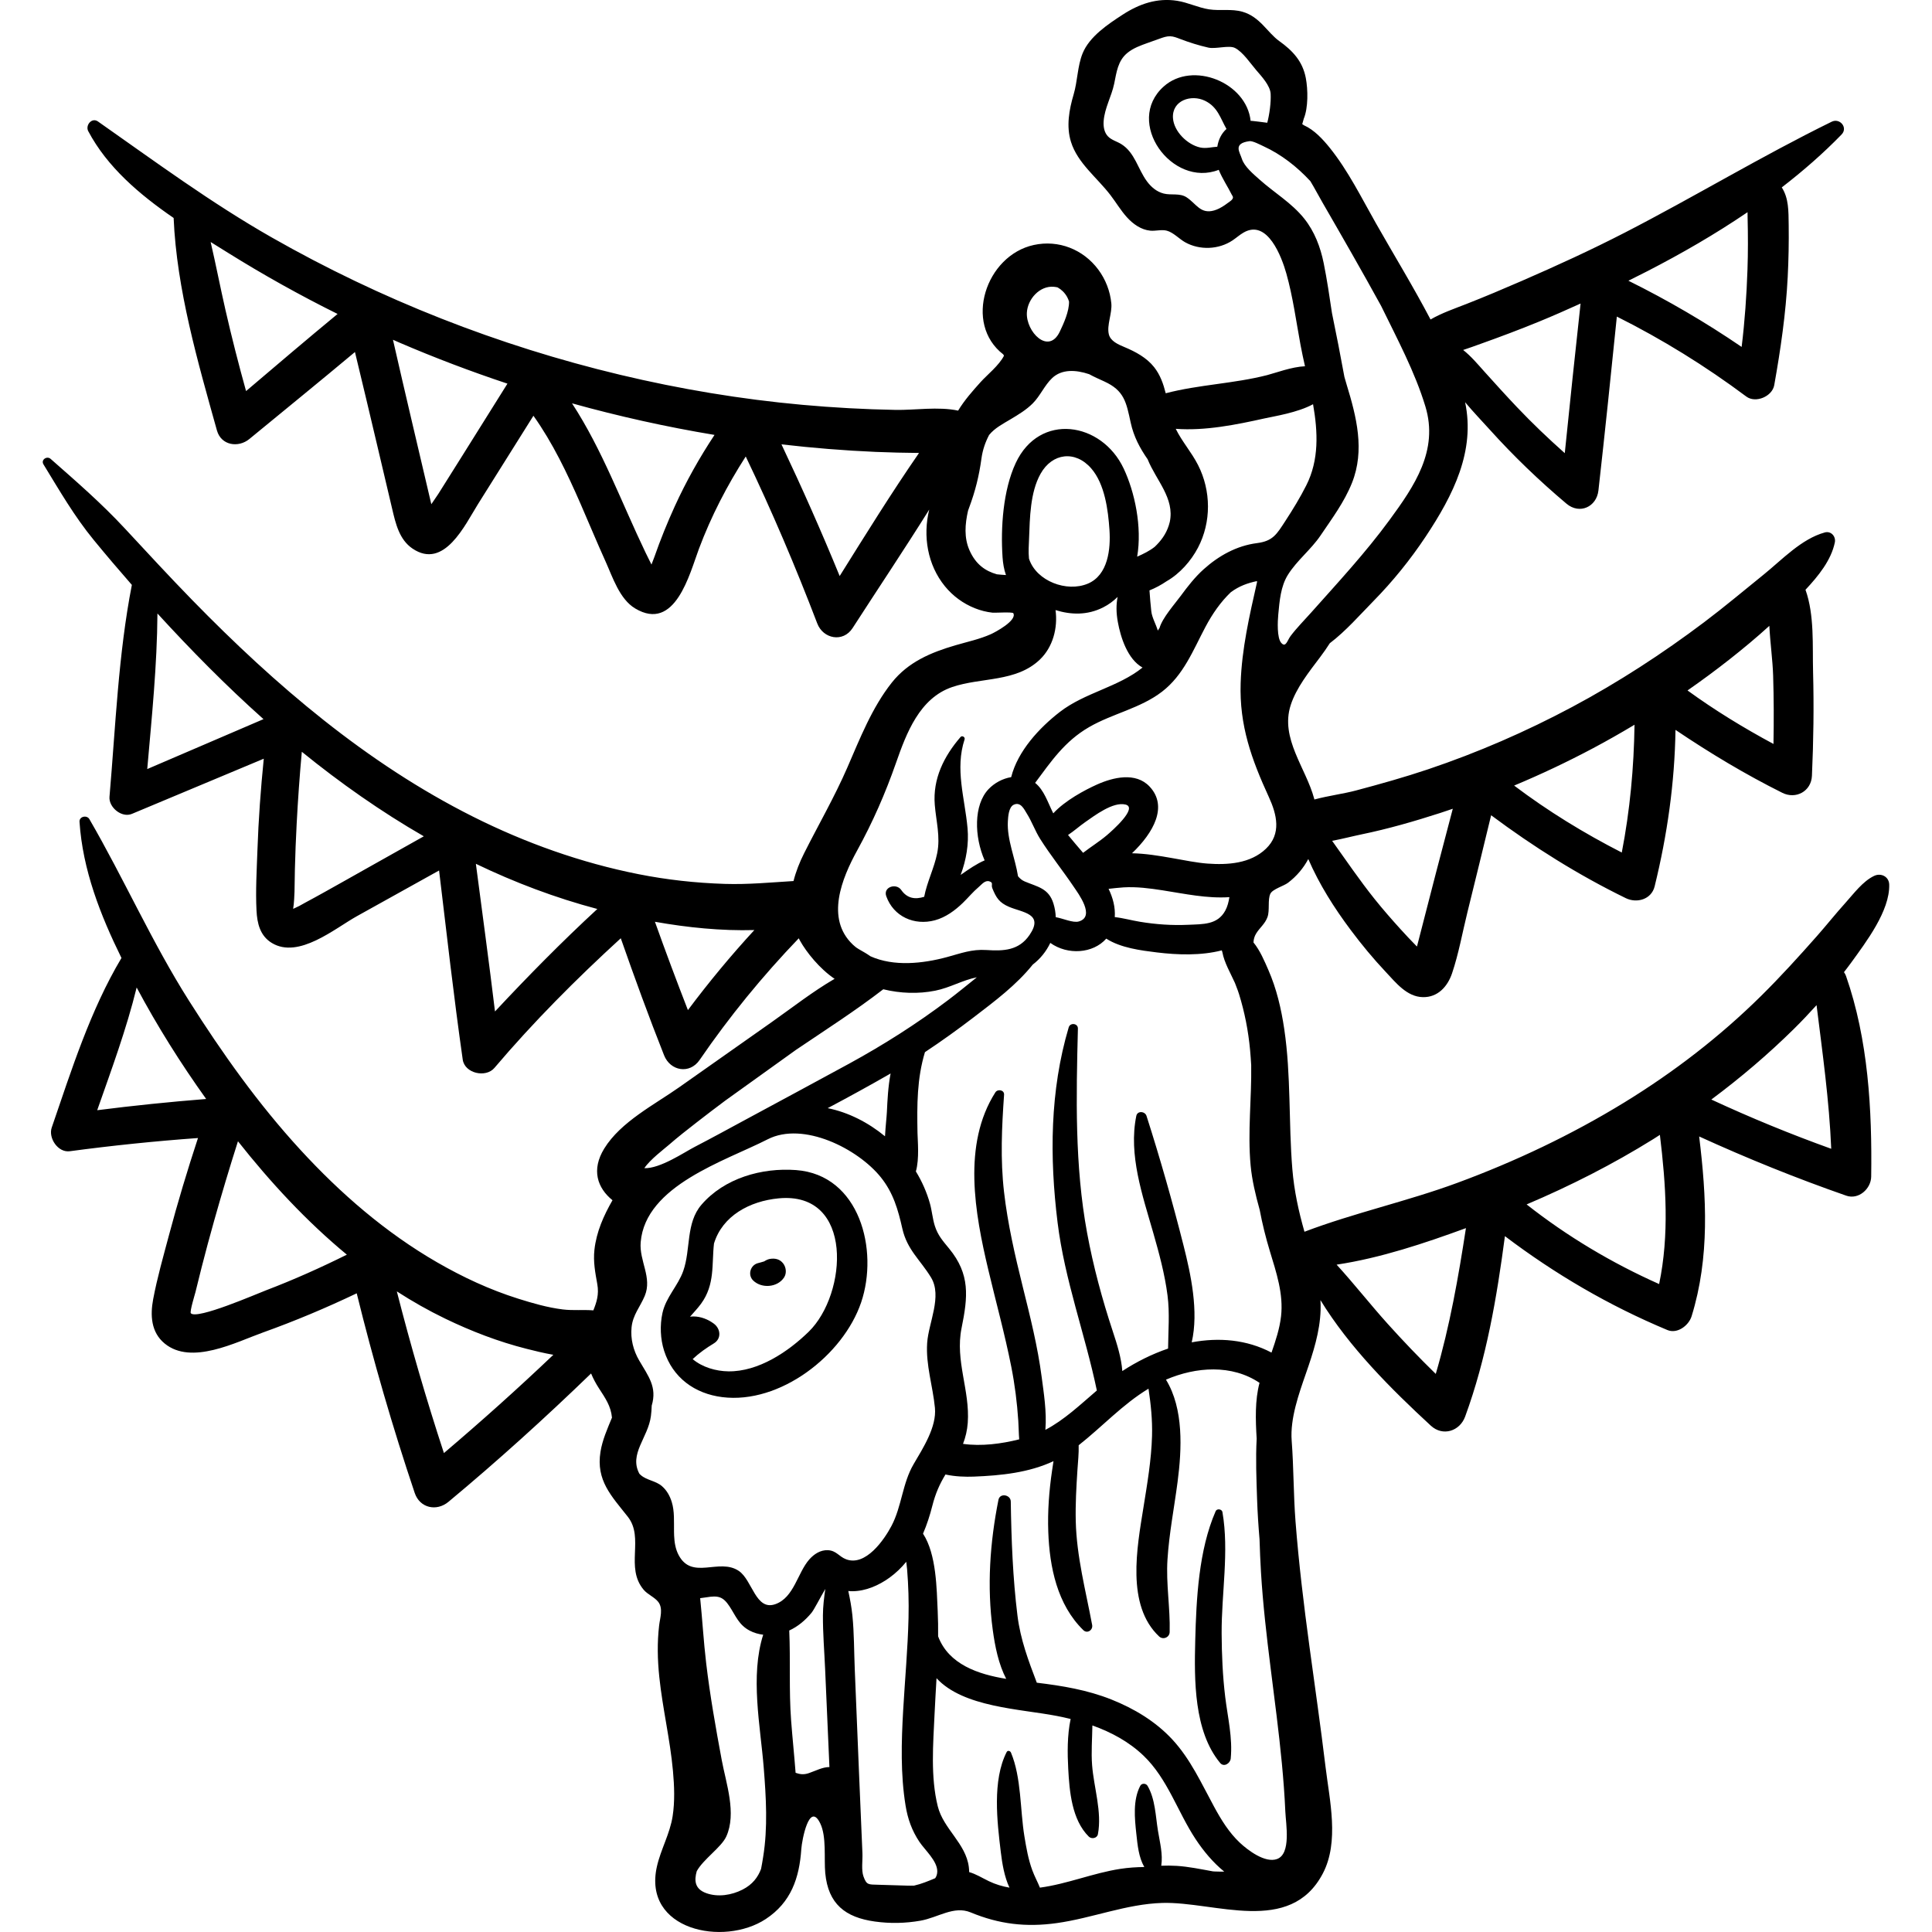 <?xml version="1.0" encoding="iso-8859-1"?>
<!-- Generator: Adobe Illustrator 19.0.0, SVG Export Plug-In . SVG Version: 6.00 Build 0)  -->
<svg version="1.1" id="Capa_1" xmlns="http://www.w3.org/2000/svg" xmlns:xlink="http://www.w3.org/1999/xlink" x="0px" y="0px"
	 viewBox="0 0 511.999 511.999" style="enable-background:new 0 0 511.999 511.999;" xml:space="preserve">
<g>
	<g>
		<path d="M210.945,310.079c-9.066-0.669-18.98,2.131-25.054,9.191c-4.181,4.86-2.796,11.775-4.815,17.528
			c-1.399,3.985-4.59,6.926-5.518,11.168c-0.707,3.229-0.566,6.853,0.438,10c2.274,7.127,8.092,11.371,15.42,12.286
			c15.282,1.908,32.024-11.051,36.795-25.103C232.911,331.301,227.843,311.326,210.945,310.079z M214.311,352.925
			c-5.487,5.343-13.33,10.598-21.278,10.496c-3.293-0.043-6.888-1.066-9.469-3.243c1.698-1.609,3.563-2.923,5.609-4.163
			c2.099-1.272,1.796-3.906,0-5.236c-1.533-1.136-3.427-1.894-5.358-1.905c-0.336-0.002-0.646,0.025-0.947,0.066
			c0.968-1.126,2.047-2.239,2.928-3.449c3.725-5.109,2.79-10.448,3.418-15.939c2.217-7.32,9.44-11.253,17.155-11.98
			C226.365,315.687,224.589,342.918,214.311,352.925z"/>
	</g>
</g>
<g>
	<g>
		<path d="M207.544,334.816c-0.871-1.128-2.137-1.421-3.498-1.193c-0.513,0.086-1.017,0.332-1.459,0.61
			c-0.03,0.019-0.037,0.026-0.058,0.04c-0.038,0.012-0.062,0.019-0.117,0.037c-0.532,0.184-1.076,0.298-1.617,0.452
			c-1.959,0.56-2.692,3.116-1.207,4.572c2.26,2.216,6.488,1.865,8.216-0.821C208.525,337.393,208.325,335.826,207.544,334.816z"/>
	</g>
</g>
<g>
	<g>
		<path d="M324.69,449.676c-0.675-5.572-0.911-11.171-0.943-16.78c-0.06-10.568,2.021-21.738,0.211-32.189
			c-0.138-0.795-1.463-0.993-1.794-0.234c-4.495,10.294-5.131,23.202-5.414,34.301c-0.265,10.378-0.374,24.031,6.601,32.426
			c1.005,1.209,2.681,0.104,2.804-1.161C326.689,460.517,325.353,455.143,324.69,449.676z"/>
	</g>
</g>
<g>
	<g>
		<path d="M488.672,257.631c0.642-0.844,1.299-1.674,1.92-2.537c3.905-5.419,10.252-13.689,10.069-20.67
			c-0.056-2.131-2.192-3.169-4.008-2.3c-3.02,1.444-5.387,4.696-7.621,7.173c-2.58,2.86-4.984,5.891-7.535,8.78
			c-4.768,5.4-9.636,10.76-14.761,15.825c-10.936,10.81-23.142,20.208-36.246,28.241c-13.982,8.571-28.889,15.644-44.268,21.32
			c-13.282,4.902-27.315,7.952-40.526,12.962c-1.556-5.443-2.738-10.862-3.21-16.586c-1.022-12.374-0.318-24.82-2.146-37.135
			c-0.798-5.377-2.038-10.7-4.227-15.69c-0.978-2.229-2.175-5.123-3.927-7.253c0.037-0.8,0.232-1.586,0.698-2.351
			c0.968-1.589,2.335-2.518,3.014-4.379c0.645-1.768,0.001-4.645,0.769-6.191c0.611-1.229,3.53-2.028,4.674-2.895
			c2.321-1.762,4.099-3.909,5.368-6.289c2.912,6.721,6.815,12.883,11.253,18.818c2.89,3.864,5.95,7.566,9.259,11.08
			c2.676,2.841,5.602,6.621,9.859,6.701c3.948,0.075,6.538-2.795,7.729-6.315c1.768-5.228,2.747-10.834,4.075-16.19
			c2.121-8.56,4.202-17.129,6.281-25.699c11.228,8.371,23.061,15.811,35.689,21.972c2.91,1.42,6.785,0.357,7.638-3.108
			c3.356-13.621,5.318-27.499,5.531-41.488c9.089,6.132,18.467,11.769,28.311,16.681c3.598,1.796,7.663-0.405,7.847-4.503
			c0.412-9.169,0.544-18.344,0.301-27.52c-0.182-6.87,0.398-15.069-2.009-21.789c3.455-3.689,6.8-7.837,7.775-12.534
			c0.328-1.581-0.991-3.113-2.656-2.656c-6.201,1.702-11.335,7.234-16.213,11.174c-5.225,4.219-10.363,8.546-15.729,12.589
			c-11.069,8.339-22.73,15.925-34.956,22.456c-12.256,6.546-25.045,12.105-38.213,16.541c-6.314,2.127-12.715,3.915-19.151,5.628
			c-3.255,0.867-7.278,1.38-11.008,2.382c-0.018-0.071-0.031-0.143-0.05-0.214c-2.19-8.164-9.062-15.958-6.232-24.777
			c1.483-4.62,4.907-8.876,7.788-12.707c0.957-1.273,1.808-2.495,2.589-3.719c4.224-3.19,8.109-7.656,11.534-11.142
			c5.137-5.227,9.801-10.993,13.858-17.097c7.364-11.08,13.18-22.69,10.461-35.621c2.222,2.661,4.594,5.119,6.511,7.247
			c6.325,7.019,13.135,13.559,20.36,19.646c3.467,2.921,7.968,0.844,8.457-3.503c1.727-15.354,3.32-30.718,4.881-46.089
			c12.052,6.028,23.477,13.106,34.31,21.19c2.479,1.85,6.867-0.025,7.399-3.01c1.699-9.522,3.079-19.008,3.572-28.675
			c0.233-4.582,0.32-9.172,0.259-13.759c-0.05-3.739,0.027-7.083-1.832-9.98c5.639-4.348,10.981-9.007,15.845-14.016
			c1.764-1.817-0.454-4.451-2.616-3.391c-18.583,9.111-36.392,19.904-54.819,29.388c-8.959,4.611-18.104,8.798-27.342,12.813
			c-4.86,2.112-9.735,4.175-14.669,6.109c-3.216,1.261-6.521,2.386-9.478,4.103c-4.567-8.698-9.75-17.171-14.487-25.519
			c-3.809-6.713-7.368-13.947-12.225-19.982c-1.81-2.249-4.124-4.757-6.83-5.963c-0.172-0.117-0.324-0.217-0.46-0.304
			c0.137-0.486,0.274-0.971,0.412-1.458c1.196-2.903,1.113-7.71,0.537-10.752c-0.845-4.465-3.497-7.273-7.034-9.802
			c-3.164-2.262-5.087-6.429-9.75-7.771c-2.93-0.844-5.899-0.189-8.855-0.639c-2.882-0.439-5.559-1.808-8.46-2.265
			c-5.291-0.833-10.027,0.81-14.435,3.672c-3.896,2.529-8.799,5.786-10.619,10.26c-1.364,3.354-1.333,7.346-2.369,10.855
			c-1.202,4.071-2.007,8.463-0.706,12.616c1.759,5.617,6.861,9.401,10.443,14.072c1.487,1.939,2.733,4.068,4.37,5.882
			c1.638,1.814,3.78,3.334,6.213,3.562c1.396,0.131,3.021-0.365,4.375,0.005c1.748,0.478,3.272,2.183,4.839,3.062
			c3.846,2.159,8.897,1.962,12.563-0.489c1.004-0.671,1.906-1.493,2.954-2.094c6.316-3.622,10.077,6.477,11.317,10.888
			c1.731,6.155,2.586,12.606,3.747,18.884c0.344,1.861,0.757,3.756,1.189,5.672c-3.576,0.161-7.795,1.775-10.021,2.347
			c-8.826,2.268-18.145,2.515-26.888,4.812c-0.623-2.484-1.459-4.886-3.079-6.93c-1.989-2.51-4.92-4.085-7.876-5.317
			c-1.701-0.709-3.669-1.575-4.116-3.362c-0.606-2.423,0.913-5.578,0.656-8.232c-0.311-3.215-1.521-6.33-3.446-8.922
			c-3.985-5.368-10.553-7.972-17.128-6.526c-12.697,2.792-18.636,20.823-8.071,28.982c0.069,0.116,0.135,0.235,0.203,0.351
			c-1.306,2.581-4.473,5.077-6.17,6.96c-2.137,2.372-4.322,4.843-5.986,7.596c-5.275-1.128-11.524-0.095-16.572-0.189
			c-8.252-0.152-16.5-0.602-24.72-1.348c-16.26-1.475-32.391-4.166-48.271-7.954c-32.281-7.7-63.466-19.957-92.305-36.385
			c-16.143-9.195-30.925-20.118-46.092-30.756c-1.634-1.146-3.385,1.033-2.57,2.571c5.045,9.522,13.548,16.76,22.631,23.007
			c0.803,18.922,6.437,38.268,11.476,56.306c1.116,3.995,5.683,4.666,8.595,2.269c9.329-7.678,18.716-15.294,27.981-23.051
			c2.01,8.313,3.987,16.633,5.949,24.957c1.304,5.531,2.608,11.062,3.912,16.593c0.912,3.87,1.867,8.145,5.381,10.532
			c8.396,5.703,13.915-6.264,17.357-11.764c4.891-7.815,9.796-15.62,14.701-23.426c5.115,7.193,8.945,15.23,12.48,23.324
			c2.223,5.089,4.34,10.225,6.631,15.285c1.882,4.157,3.697,9.973,7.848,12.457c10.62,6.352,14.426-9.204,16.91-15.831
			c3.217-8.581,7.441-16.743,12.393-24.44c6.94,14.474,13.222,29.247,18.954,44.246c1.568,4.104,6.849,5.124,9.365,1.224
			c6.727-10.427,13.696-20.825,20.307-31.4c-1.726,7.014-0.462,14.655,4.153,20.315c2.109,2.587,4.827,4.583,7.93,5.823
			c1.528,0.611,3.065,0.999,4.704,1.184c0.553,0.063,5.293-0.241,5.496,0.136c1.052,1.952-4.867,5.077-5.925,5.552
			c-2.978,1.336-6.26,2.027-9.381,2.941c-6.544,1.915-12.552,4.431-16.899,9.907c-5.245,6.609-8.444,14.832-11.781,22.503
			c-3.414,7.849-7.621,15.096-11.453,22.715c-1.201,2.388-2.176,4.858-2.811,7.363c-6.068,0.374-12.092,0.952-18.22,0.757
			c-7.692-0.244-15.322-1.082-22.872-2.58c-15.218-3.021-29.945-8.271-43.803-15.218c-28.262-14.167-52.479-34.904-74.435-57.411
			c-6.075-6.227-11.971-12.629-17.891-19.001c-6.208-6.682-12.829-12.421-19.65-18.425c-0.987-0.869-2.643,0.238-1.894,1.461
			c4.258,6.948,8.153,13.737,13.352,20.07c3.295,4.014,6.654,7.965,10.071,11.867c-3.591,18.378-4.322,37.537-5.928,56.151
			c-0.241,2.791,3.239,5.661,5.944,4.528c11.645-4.877,23.29-9.753,34.94-14.62c-0.811,8.063-1.398,16.145-1.679,24.249
			c-0.184,5.299-0.514,10.714-0.243,16.012c0.174,3.386,0.934,6.668,4.053,8.567c7.097,4.323,16.71-3.846,22.515-7.074
			c7.271-4.044,14.542-8.087,21.813-12.13c2.006,16.713,3.891,33.455,6.268,50.113c0.523,3.667,6.113,4.902,8.393,2.216
			c10.345-12.19,21.686-23.571,33.493-34.367c3.641,10.405,7.412,20.769,11.474,31.014c1.658,4.183,6.784,5.082,9.423,1.232
			c7.866-11.476,16.645-22.213,26.267-32.235c0.102,0.199,0.201,0.399,0.312,0.597c1.736,3.118,5.227,7.474,9.188,10.142
			c-5.83,3.389-11.254,7.655-16.699,11.49c-8.15,5.741-16.3,11.481-24.451,17.222c-6.573,4.63-15.537,9.18-19.89,16.253
			c-3.492,5.675-1.823,10.457,2.178,13.711c-2.339,4.079-4.261,8.378-4.784,13.117c-0.351,3.18,0.204,6.009,0.758,9.12
			c0.49,2.749-0.186,4.791-1.045,6.946c-2.644-0.211-5.356,0.095-8.135-0.249c-3.986-0.494-7.972-1.648-11.795-2.852
			c-7.544-2.377-14.661-5.692-21.502-9.644c-13.645-7.882-25.564-18.219-36.2-29.796c-11.167-12.155-20.698-25.58-29.521-39.5
			c-9.847-15.536-17.204-32.285-26.408-48.145c-0.669-1.153-2.707-0.716-2.613,0.708c0.841,12.743,5.516,24.703,11.121,36.092
			c-8.269,13.861-13.265,29.744-18.482,44.943c-0.948,2.762,1.649,6.691,4.778,6.272c11.291-1.512,22.621-2.679,33.98-3.499
			c-2.799,8.511-5.385,17.084-7.689,25.748c-1.486,5.589-3.105,11.238-4.18,16.923c-0.815,4.311-0.586,8.814,3.048,11.792
			c7.078,5.802,18.841-0.35,26.035-2.928c8.457-3.03,16.745-6.516,24.852-10.384c4.39,17.839,9.51,35.479,15.366,52.896
			c1.354,4.029,5.793,4.985,8.947,2.362c13.028-10.835,25.61-22.235,37.794-34.015c0.555,1.333,1.242,2.63,2.049,3.877
			c1.738,2.685,3.211,4.768,3.487,7.827c-1.238,2.99-2.551,5.969-3.044,9.052c-1.216,7.614,2.903,11.698,7.239,17.208
			c4.436,5.637-0.79,13.426,4.206,19.358c1.046,1.242,2.935,1.996,3.873,3.224c1.334,1.746,0.461,4.225,0.228,6.194
			c-0.541,4.567-0.435,9.132,0.041,13.7c0.872,8.353,2.868,16.555,3.622,24.917c0.357,3.959,0.521,8.045-0.092,11.989
			c-0.729,4.689-3.138,8.762-4.167,13.335c-3.795,16.869,17.681,21.253,28.85,13.898c6.693-4.407,8.901-10.844,9.42-18.541
			c0.158-2.345,2.1-12.72,4.996-6.852c1.745,3.537,0.986,9.396,1.353,13.236c0.779,8.15,5.288,11.734,13.162,12.82
			c4.04,0.558,8.044,0.48,12.062-0.225c4.653-0.816,8.855-4.041,13.301-2.198c7.56,3.135,14.66,3.971,22.808,2.838
			c9.397-1.306,18.463-5.071,27.997-5.346c13.906-0.401,33.875,8.722,42.536-7.82c4.404-8.411,1.777-19.382,0.704-28.286
			c-1.282-10.637-2.82-21.241-4.257-31.857c-1.491-11.022-2.835-22.062-3.693-33.153c-0.551-7.124-0.473-14.284-1.017-21.406
			c-0.447-5.853,1.934-12.491,3.815-17.9c1.875-5.392,3.667-10.924,3.85-16.681c0.028-0.886,0.009-1.77-0.041-2.65
			c7.678,12.553,18.725,23.553,29.249,33.273c3.169,2.927,7.676,1.472,9.096-2.402c5.657-15.426,8.394-31.595,10.543-47.821
			c13.285,10.054,27.58,18.418,43.053,24.878c2.661,1.111,5.668-1.226,6.417-3.644c4.837-15.61,3.954-31.696,2.005-47.651
			c12.747,5.822,25.756,11.077,38.987,15.69c3.278,1.143,6.556-1.837,6.602-5.029c0.257-17.774-0.785-36.353-6.675-53.199
			C489.079,258.266,488.887,257.938,488.672,257.631z M458.265,174.802c3.631-2.858,7.205-5.823,10.628-8.946
			c0.224,4.508,0.88,9.074,1.007,13.213c0.184,6.028,0.201,12.058,0.088,18.086c-7.882-4.241-15.543-8.917-22.779-14.178
			C450.966,180.357,454.659,177.64,458.265,174.802z M422.147,198.302c3.73-1.983,7.399-4.07,11.017-6.238
			c-0.164,11.376-1.207,22.684-3.377,33.865c-9.997-5.108-19.57-10.98-28.527-17.743
			C408.369,205.213,415.343,201.919,422.147,198.302z M360.81,221.12c7.054-1.455,14.012-3.462,20.863-5.675
			c1.114-0.36,2.221-0.741,3.33-1.117c-1.48,5.61-2.959,11.22-4.419,16.835c-1.006,3.872-1.998,7.748-2.997,11.622
			c-0.499,1.937-0.999,3.874-1.498,5.811c-0.193,0.747-0.385,1.494-0.578,2.241c-0.059-0.054-0.12-0.109-0.173-0.163
			c-1.433-1.454-2.83-2.942-4.201-4.454c-2.346-2.586-4.647-5.22-6.831-7.944c-3.984-4.971-7.565-10.264-11.276-15.447
			C355.734,222.324,358.396,221.618,360.81,221.12z M436.569,71.865c8.966-4.614,17.981-9.803,26.546-15.63
			c-0.002,0.467,0.005,0.948,0.017,1.445c0.11,4.589,0.126,9.172-0.032,13.76c-0.235,6.823-0.71,13.697-1.549,20.501
			c-9.579-6.543-19.609-12.393-30.006-17.545C433.223,73.559,434.902,72.723,436.569,71.865z M392.435,91.104
			c5.161-1.843,10.299-3.771,15.37-5.85c3.718-1.525,7.4-3.147,11.062-4.812c-1.438,13.213-2.852,26.427-4.187,39.651
			c-4.38-3.892-8.624-7.934-12.662-12.191c-2.929-3.088-5.789-6.244-8.633-9.41c-1.799-2.002-3.548-4.105-5.635-5.743
			C389.332,92.232,390.895,91.654,392.435,91.104z M65.207,103.64c-1.98-7.118-3.808-14.277-5.455-21.482
			c-1.366-5.977-2.535-12.032-3.928-18.022c1.558,0.972,3.106,1.93,4.624,2.877c9.398,5.859,19.088,11.267,29.015,16.19
			C81.313,89.937,73.26,96.79,65.207,103.64z M122.544,120.729c-2.139,3.404-4.278,6.808-6.417,10.212
			c-0.091,0.145-0.996,1.432-1.823,2.68c-0.12-0.513-0.24-1.025-0.361-1.538c-3.286-14.011-6.608-28.014-9.804-42.045
			c0.568,0.248,1.131,0.506,1.701,0.75c9.403,4.04,18.958,7.663,28.638,10.881C130.504,108.025,126.531,114.382,122.544,120.729z
			 M178.828,134.157c-2.005,4.395-3.821,8.886-5.413,13.446c-0.225,0.644-0.524,1.329-0.766,2.009
			c-0.539-1.053-1.063-2.116-1.575-3.182c-6.396-13.322-11.455-27.243-19.483-39.544c12.42,3.457,25.022,6.251,37.765,8.371
			C185.374,121.278,181.832,127.575,178.828,134.157z M222.521,152.657c-4.819-11.775-9.978-23.401-15.425-34.899
			c8.287,0.961,16.607,1.64,24.942,1.999c3.836,0.165,7.675,0.245,11.514,0.281C236.216,130.655,229.374,141.7,222.521,152.657z
			 M39.02,203.809c1.193-13.673,2.618-27.513,2.702-41.23c8.933,9.761,18.232,19.195,28.106,28.001
			C59.563,194.999,49.292,199.404,39.02,203.809z M96.676,230.414c-3.53,1.983-7.05,3.986-10.591,5.95
			c-1.77,0.981-3.541,1.97-5.329,2.918c-0.944,0.566-1.92,1.07-2.927,1.513c-0.053,0.007-0.091,0.014-0.14,0.021
			c0.232-1.186,0.353-4.023,0.358-4.493c0.02-2.002,0.054-4.003,0.103-6.005c0.098-4.003,0.259-8.004,0.469-12.002
			c0.335-6.374,0.783-12.735,1.366-19.087c10.184,8.269,20.97,15.851,32.327,22.4C107.099,224.558,101.888,227.486,96.676,230.414z
			 M131.177,268.05c-1.573-13.056-3.364-26.093-5.066-39.132c10.316,4.962,21.055,9.022,32.189,11.97
			C148.88,249.58,139.919,258.688,131.177,268.05z M182.304,267.687c-3.019-7.764-5.943-15.561-8.741-23.408
			c8.602,1.527,17.586,2.446,26.348,2.194C193.68,253.238,187.817,260.322,182.304,267.687z M25.76,294.217
			c3.769-10.736,7.757-21.5,10.455-32.524c5.46,10.243,11.663,20.104,18.418,29.548C44.983,292.008,35.359,292.993,25.76,294.217z
			 M70.544,341.928c-2.641,1.007-18.369,7.858-19.966,6.1c-0.356-0.392,1.103-5.115,1.212-5.564
			c0.536-2.219,1.088-4.435,1.653-6.647c1.05-4.108,2.15-8.203,3.299-12.284c1.989-7.064,4.091-14.093,6.319-21.084
			c8.592,10.862,18.148,21.202,28.86,30.051C84.94,335.965,77.833,339.151,70.544,341.928z M117.643,385.078
			c-4.64-14.14-8.799-28.427-12.479-42.846c4.122,2.658,8.393,5.085,12.83,7.227c6.896,3.331,14.112,6.109,21.542,7.988
			c2.038,0.515,4.51,1.133,7.107,1.589C137.228,368.002,127.552,376.661,117.643,385.078z M333.832,320.635
			c0.697,3.688,1.597,7.321,2.699,10.953c1.696,5.588,3.641,11.332,2.957,17.258c-0.38,3.296-1.43,6.459-2.526,9.604
			c-6.601-3.48-13.96-4.061-21.146-2.719c1.902-8.212-0.253-18.094-2.149-25.593c-2.903-11.483-6.224-23.154-9.831-34.417
			c-0.395-1.234-2.411-1.431-2.704,0c-2.116,10.321,1.655,21.078,4.466,30.897c1.57,5.484,3.086,11.036,3.81,16.704
			c0.605,4.74,0.187,9.38,0.143,14.064c-4.282,1.456-8.396,3.517-12.128,5.959c-0.254-3.509-1.385-7.086-2.509-10.484
			c-2.839-8.589-5.186-17.261-6.828-26.164c-3.296-17.871-2.882-36.022-2.43-54.106c0.035-1.422-2.045-1.657-2.439-0.33
			c-4.987,16.787-5.083,34.415-2.948,51.718c1.888,15.299,7.292,29.576,10.407,44.514c-4.367,3.733-8.643,7.814-13.641,10.429
			c0.401-4.756-0.463-10.002-0.973-13.935c-1.057-8.142-3.062-16.071-5.034-24.028c-2.053-8.283-3.977-16.604-4.952-25.093
			c-0.995-8.659-0.595-17.086,0.012-25.744c0.091-1.295-1.695-1.599-2.314-0.627c-8.79,13.808-5.411,32.054-1.869,46.993
			c2.028,8.556,4.374,17.031,6.085,25.661c0.948,4.78,1.549,9.561,1.869,14.425c0.106,1.619,0.11,3.258,0.238,4.867
			c-4.68,1.179-10.023,1.893-14.888,1.198c0.668-1.744,1.11-3.574,1.255-5.567c0.624-8.616-3.401-16.426-1.641-25.111
			c1.684-8.313,2.327-14.241-3.311-21.099c-1.652-2.009-2.99-3.497-3.781-6.016c-0.603-1.919-0.749-3.974-1.293-5.914
			c-0.828-2.955-2.114-5.877-3.724-8.492c0.966-3.327,0.464-8.306,0.43-10.205c-0.136-7.432-0.151-14.379,1.976-21.406
			c4.449-2.943,8.779-6.063,13.021-9.31c5.607-4.294,11.188-8.47,15.553-13.895c1.992-1.523,3.587-3.511,4.645-5.744
			c4.598,3.296,11.338,2.842,14.832-1.134c3.811,2.468,9.219,3.143,13.43,3.659c5.498,0.674,11.754,0.866,17.189-0.55
			c0.053,0.166,0.09,0.337,0.15,0.501c0.5,2.751,2.192,5.597,3.338,8.154c0.253,0.646,0.509,1.291,0.738,1.942
			c0.115,0.326,0.221,0.652,0.331,0.978c1.498,4.813,2.457,9.736,2.929,14.763c0.127,1.353,0.22,2.707,0.302,4.062
			c0.136,8.875-0.977,17.761-0.15,26.625C331.783,312.691,332.716,316.632,333.832,320.635z M293.784,235.549
			c1.285-0.127,2.577-0.306,3.967-0.387c3.481-0.204,6.953,0.253,10.384,0.788c5.833,0.909,11.733,2.203,17.668,1.803
			c-0.204,1.235-0.482,2.458-1.106,3.595c-2.063,3.754-5.838,3.548-9.815,3.73c-4.284,0.197-8.549-0.098-12.776-0.798
			c-2.289-0.379-4.462-0.997-6.68-1.239C295.601,240.433,294.94,237.947,293.784,235.549z M293.308,221.36
			c-1.962,1.666-4.224,3.052-6.277,4.649c-1.359-1.596-2.73-3.167-3.991-4.727c1.589-1.053,3.067-2.379,4.531-3.398
			c2.525-1.758,7.379-5.464,10.679-4.673C301.696,214.038,294.692,220.185,293.308,221.36z M284.523,234.965
			c1.273,1.889,5.812,7.918,1.389,9.227c-1.534,0.454-4.207-0.806-6.126-1.132c-0.042-1.21-0.241-2.428-0.615-3.628
			c-1.266-4.064-4.248-4.41-7.618-5.84c-0.74-0.314-1.292-0.804-1.764-1.373c-0.746-4.772-2.964-9.754-2.696-14.536
			c0.068-1.219,0.21-3.795,1.559-4.424c1.857-0.866,2.77,1.242,3.436,2.29c1.346,2.12,2.204,4.613,3.565,6.771
			C278.405,226.682,281.644,230.693,284.523,234.965z M335.491,224.922c-4.118,3.949-10.155,4.33-15.53,3.934
			c-5.341-0.393-13.05-2.602-19.972-2.733c5.712-5.444,9.598-12.436,4.656-17.686c-3.674-3.903-9.676-2.44-13.951-0.52
			c-3.202,1.438-8.459,4.237-11.563,7.625c-0.025-0.049-0.053-0.097-0.077-0.146c-1.408-2.824-2.363-6.012-4.734-7.924
			c4.207-5.638,7.775-10.993,14.262-14.758c6.232-3.617,13.559-4.959,19.344-9.394c5.741-4.4,8.253-11.006,11.54-17.198
			c1.853-3.489,4.048-6.638,6.726-9.187c2.272-1.665,4.449-2.414,6.918-2.94c-0.001,0.106-0.001,0.212,0.006,0.316
			c-1.99,8.822-4.034,17.612-4.332,26.723c-0.367,11.218,2.876,20.18,7.465,30.171C338.394,215.877,339.625,220.958,335.491,224.922
			z M308.393,22.922c-10.522,9.421,2.226,26.933,14.584,22.083c0.997,2.423,2.36,4.395,3.511,6.699
			c0.109,0.156,0.221,0.319,0.251,0.507c0.072,0.453-0.336,0.824-0.703,1.099c-0.937,0.703-1.895,1.416-2.938,1.933
			c-0.438,0.217-0.891,0.4-1.364,0.534c-3.609,1.018-4.706-1.794-7.261-3.479c-1.832-1.208-4.08-0.495-6.081-1.006
			c-1.878-0.479-3.331-1.727-4.463-3.264c-2.37-3.214-3.172-7.584-6.759-9.826c-1.177-0.735-2.624-1.079-3.575-2.089
			c-0.985-1.046-1.224-2.602-1.116-4.035c0.258-3.442,2.089-6.533,2.788-9.881c0.631-3.018,0.944-6.1,3.525-8.196
			c1.552-1.26,3.474-1.954,5.357-2.625c1.088-0.388,2.175-0.776,3.262-1.164c0.876-0.313,1.777-0.629,2.707-0.6
			c0.889,0.028,1.734,0.37,2.565,0.688c2.448,0.938,4.967,1.733,7.524,2.313c1.935,0.439,5.477-0.694,7.051,0.085
			c2.109,1.044,4.168,4.166,5.689,5.932c1.358,1.577,3.655,4.041,3.786,6.206c0.135,2.248-0.322,5.567-0.898,7.695
			c-0.322-0.037-4.419-0.591-4.409-0.494C330.359,21.849,316.043,16.073,308.393,22.922z M325.028,34.174
			c-1.374,1.226-2.136,2.879-2.431,4.711c-1.47,0.074-2.967,0.541-4.539,0.199c-3.367-0.733-6.971-4.229-7.208-7.792
			c-0.312-4.687,4.852-6.374,8.506-4.577C322.717,28.367,323.417,31.347,325.028,34.174z M345.627,57.922
			c-3.323-4.161-7.924-6.834-11.85-10.346c-1.591-1.424-4.03-3.43-4.679-5.522c-0.546-1.758-2.42-4.052,2.029-4.645
			c0.865-0.115,2.901,0.978,3.714,1.35c4.717,2.161,8.909,5.453,12.422,9.256c1.134,1.871,2.152,3.827,3.23,5.694
			c5.246,9.082,10.476,18.182,15.526,27.38c4.239,8.69,8.968,17.506,11.728,26.644c3.52,11.654-2.892,21.042-9.526,30.097
			c-6.353,8.671-13.675,16.558-20.816,24.573c-1.797,2.017-3.76,3.989-5.388,6.145c-0.876,1.16-1.247,3.169-2.454,1.848
			c-1.21-1.326-0.97-5.855-0.807-7.564c0.341-3.551,0.618-7.412,2.558-10.511c2.378-3.8,6.117-6.669,8.66-10.436
			c3.042-4.506,6.267-8.806,8.305-13.895c3.471-8.667,1.206-17.527-1.411-26.08c-0.205-0.671-0.4-1.342-0.585-2.014
			c-1.04-5.656-2.13-11.313-3.3-16.94c-0.662-4.399-1.298-8.81-2.193-13.226C349.923,65.458,348.364,61.35,345.627,57.922z
			 M335.065,110.893c2.648-0.59,8.802-1.529,12.907-3.771c1.297,7.375,1.612,14.758-1.788,21.494
			c-1.641,3.252-3.555,6.386-5.544,9.436c-2.289,3.511-3.275,5.334-7.531,5.879c-5.375,0.688-10.125,3.334-14.12,6.923
			c-2.315,2.08-4.242,4.556-6.081,7.055c-1.636,2.224-4.825,5.778-5.611,8.478c-0.156,0.242-0.312,0.484-0.468,0.725
			c-0.463-1.637-1.548-3.447-1.727-5.147c-0.187-1.783-0.36-3.648-0.478-5.505c1.579-0.63,3.105-1.454,4.513-2.412
			c3.557-2.027,6.51-5.423,8.332-8.891c3.572-6.799,3.501-15.105,0.024-21.924c-1.77-3.472-4.256-6.211-5.909-9.592
			C319.346,114.224,327.643,112.548,335.065,110.893z M272.131,82.85c0.195-3.575,3.39-7.188,7.157-6.847
			c0.358,0.033,0.682,0.088,0.985,0.158c1.007,0.562,1.888,1.4,2.517,2.519c0.226,0.402,0.385,0.812,0.515,1.226
			c0.059,2.589-1.443,5.875-2.447,7.978C277.862,94.158,271.856,87.902,272.131,82.85z M265.688,147.708
			c0.106,1.555,0.372,3.2,0.903,4.686c-0.812-0.051-1.62-0.104-2.411-0.198c-3.007-0.855-5.58-2.574-7.252-6.356
			c-1.482-3.351-1.193-6.946-0.389-10.499c0.09-0.259,0.182-0.517,0.277-0.772c1.648-4.416,2.639-8.402,3.279-13.065
			c0.322-2.342,1.052-4.374,2.026-6.231c1.485-1.834,3.666-2.95,5.764-4.205c2.049-1.226,4.117-2.473,5.813-4.176
			c1.988-1.996,3.113-4.792,5.135-6.7c2.531-2.388,6.222-2.233,9.808-1.027c1.261,0.691,2.627,1.294,4.006,1.923
			c5.32,2.426,5.823,5.526,6.994,10.908c0.822,3.776,2.441,6.759,4.498,9.73c2.207,5.509,7.211,10.33,5.857,16.615
			c-0.075,0.301-0.157,0.603-0.255,0.908c-0.756,2.349-2.113,4.128-3.737,5.669c-1.375,1.082-2.97,1.865-4.645,2.603
			c1.339-7.899-0.635-17.116-3.572-23.347c-5.849-12.41-22.324-14.963-28.622-1.447
			C265.819,129.913,265.154,139.873,265.688,147.708z M288.277,154.677c-5.597,2.348-13.561-0.68-15.532-6.471
			c-0.022-0.064-0.036-0.138-0.057-0.202c-0.183-1.742-0.043-3.575,0.022-5.238c0.216-5.52,0.277-12.254,3.042-17.2
			c3.098-5.54,9.219-6.28,13.428-1.437c3.607,4.151,4.48,11.017,4.838,16.285C294.361,145.468,293.667,152.415,288.277,154.677z
			 M227.135,225.43c4.148-7.547,7.473-15.129,10.314-23.252c2.765-7.906,6.246-17.156,14.883-20.102
			c7.696-2.625,16.95-1.242,23.257-7.296c3.44-3.302,4.773-8.356,4.138-13.099c4.106,1.27,8.416,1.399,12.593-0.703
			c1.495-0.752,2.76-1.704,3.86-2.787c-0.405,2.028-0.389,4.178,0.052,6.624c0.74,4.101,2.587,9.891,6.548,12.094
			c-6.471,5.215-15.285,6.626-21.943,11.785c-5.43,4.207-11.135,10.365-12.865,17.255c-2.271,0.372-4.443,1.55-5.994,3.18
			c-3.992,4.198-3.799,12.598-1.041,18.881c-1.976,0.826-4.144,2.289-6.355,3.852c1.481-3.966,2.208-8.198,1.826-12.397
			c-0.726-8.001-3.369-15.641-0.783-23.526c0.195-0.594-0.653-1.108-1.071-0.623c-4.414,5.119-7.384,11.08-6.83,17.951
			c0.351,4.354,1.527,8.448,0.64,12.852c-0.797,3.955-2.683,7.574-3.446,11.544c-2.389,0.747-4.51,0.459-6.095-1.825
			c-1.303-1.878-4.829-0.799-3.954,1.667c1.915,5.393,7.438,7.874,12.927,6.368c2.852-0.783,5.302-2.599,7.4-4.628
			c1.413-1.367,2.647-2.891,4.153-4.16c0.801-0.675,1.692-1.892,2.85-1.514c1.163,0.38,0.383,0.853,0.787,1.844
			c1.016,2.493,1.829,3.812,4.454,4.922c3.584,1.515,9.239,1.765,5.423,7.403c-2.834,4.187-6.918,4.322-11.43,4.026
			c-3.927-0.257-6.76,0.869-10.464,1.869c-6.444,1.741-14.095,2.569-20.296-0.215c-0.954-0.672-1.917-1.223-2.595-1.599
			c-0.399-0.222-0.789-0.471-1.176-0.728c-0.309-0.254-0.62-0.505-0.916-0.786C218.741,243.416,223.095,232.783,227.135,225.43z
			 M177.203,303.45c2.425-2.12,4.977-4.099,7.517-6.079c2.474-1.928,4.974-3.823,7.486-5.702l6.666-4.783
			c4.023-2.887,8.046-5.774,12.069-8.661c7.785-5.262,15.723-10.338,23.138-16.058c4.51,1.106,9.28,1.271,13.768,0.374
			c3.918-0.783,7.232-2.798,11.028-3.547c-2.526,2.016-5.028,4.086-7.622,6.046c-8.336,6.297-17.091,11.849-26.255,16.859
			c-9.051,4.948-18.151,9.808-27.224,14.716c-4.566,2.47-9.123,4.962-13.731,7.353c-2.748,1.426-9.119,5.762-13.283,5.61
			C172.164,307.383,176.203,304.325,177.203,303.45z M236.02,284.479c-0.676,3.509-0.844,7.173-0.986,10.202
			c-0.063,1.357-0.357,3.78-0.499,6.448c-4.427-3.646-9.677-6.346-15.187-7.457c5.488-2.916,10.939-5.893,16.315-8.984
			C235.783,284.62,235.9,284.548,236.02,284.479z M202.237,492.139c-0.168,1.028-0.33,2.092-0.546,3.134
			c-0.828,2.214-2.254,4.133-4.909,5.49c-2.882,1.472-6.497,2.06-9.603,0.944c-3.109-1.117-3.224-3.386-2.534-5.827
			c1.777-3.215,6.518-6.32,7.822-9.183c2.792-6.131-0.046-14.064-1.202-20.276c-1.585-8.518-3.103-17.066-4.123-25.673
			c-0.681-5.744-1.003-11.487-1.59-17.216c0.553-0.061,1.106-0.141,1.665-0.232c3.073-0.502,4.385-0.236,6.126,2.424
			c1.669,2.55,2.459,4.901,5.352,6.419c1.117,0.586,2.325,0.923,3.56,1.07c-3.495,10.98-0.739,24.229,0.141,35.23
			C203.02,476.267,203.51,484.353,202.237,492.139z M214.376,469.89c-1.464,0.506-2.483,0.282-3.534-0.081
			c-0.353-4.636-0.842-9.267-1.19-13.891c-0.597-7.939-0.139-15.898-0.495-23.818c2.319-1.053,4.296-2.747,5.915-4.708
			c0.665-0.805,2.303-4.035,3.643-6.302c-0.33,2.289-0.62,4.571-0.632,7c-0.023,4.738,0.375,9.509,0.583,14.242
			c0.38,8.652,0.762,17.305,1.14,25.957C217.973,468.292,216.296,469.227,214.376,469.89z M219.384,410.815
			c-1.974-0.088-3.69,1.061-4.926,2.468c-3.113,3.545-4.021,10.04-8.937,11.82c-5.283,1.913-6.1-6.355-9.745-8.805
			c-5.212-3.503-12.379,2.569-15.942-4.211c-0.833-1.585-1.101-3.326-1.184-5.119c-0.004-0.337-0.01-0.674-0.029-1.009
			c-0.04-2.692,0.173-5.455-0.61-7.95c-0.504-1.605-1.317-3.071-2.606-4.18c-1.643-1.415-3.993-1.519-5.585-2.909
			c-0.134-0.117-0.256-0.239-0.376-0.361c-2.816-5.241,2.31-9.557,3.052-15.272c0.117-0.902,0.19-1.84,0.215-2.788
			c1.468-4.925-0.87-7.753-3.332-11.978c-1.539-2.641-2.315-5.687-2.009-8.753c0.333-3.333,2.264-5.404,3.489-8.329
			c2.047-4.889-1.491-9.247-1.071-14.247c1.262-15.046,22.331-21.478,33.653-27.265c9.442-4.826,23.903,2.495,29.979,10.053
			c3.314,4.123,4.575,8.594,5.716,13.635c1.273,5.618,4.753,8.254,7.594,12.923c3.034,4.986-0.664,11.99-1.022,17.354
			c-0.391,5.849,1.502,11.435,2.058,17.197c0.487,5.056-3.139,10.637-5.655,14.937c-2.98,5.092-3.122,11.144-5.845,16.33
			c-1.937,3.689-6.872,10.836-12.053,8.865C222.323,412.504,221.651,410.916,219.384,410.815z M247.836,497.746
			c-1.821,0.758-3.652,1.525-5.592,1.959c-1.348,0.045-2.654-0.027-3.599-0.048c-1.97-0.043-3.941-0.119-5.91-0.179
			c-2.602-0.079-3.07,0.113-3.908-2.213c-0.603-1.672-0.196-4.274-0.273-6.104l-0.346-8.138c-0.187-4.408-0.377-8.816-0.561-13.225
			c-0.381-9.155-0.752-18.311-1.128-27.466c-0.194-4.726-0.152-9.537-0.628-14.242c-0.225-2.228-0.63-4.351-1.085-6.461
			c0.347,0.039,0.706,0.064,1.088,0.062c3.545-0.02,7.006-1.55,9.832-3.59c1.695-1.223,3.161-2.648,4.444-4.213
			c0.088,0.673,0.169,1.342,0.222,1.996c0.35,4.325,0.479,8.592,0.374,12.931c-0.199,8.169-0.951,16.29-1.42,24.444
			c-0.48,8.36-0.713,16.96,0.641,25.257c0.572,3.507,1.674,6.612,3.659,9.582c1.47,2.199,4.788,5.083,4.739,7.88
			C248.372,496.7,248.166,497.273,247.836,497.746z M322.066,495.966c-0.212-0.008-0.422-0.027-0.634-0.037
			c-3.232-0.587-6.453-1.259-9.603-1.457c-1.366-0.086-2.727-0.089-4.082-0.036c0.459-3.095-0.347-6.033-0.875-9.267
			c-0.642-3.939-0.713-8.405-2.758-11.905c-0.409-0.701-1.542-0.758-1.937,0c-1.971,3.784-1.486,8.555-1.04,12.681
			c0.343,3.173,0.626,6.212,2.116,8.835c-2.1,0.02-4.21,0.159-6.34,0.485c-7.208,1.103-14.101,4.016-21.323,4.978
			c-0.603-1.511-1.385-2.9-2.014-4.599c-1.069-2.887-1.603-5.986-2.099-9.012c-1.153-7.028-0.785-15.568-3.56-22.181
			c-0.187-0.445-0.865-0.676-1.135-0.148c-3.85,7.521-2.527,18.483-1.55,26.564c0.352,2.91,0.923,6.479,2.29,9.377
			c-1.872-0.327-3.703-0.867-5.455-1.713c-1.843-0.889-3.44-1.911-5.224-2.407c-0.011-0.44-0.034-0.888-0.095-1.363
			c-0.801-6.284-6.728-10.065-8.227-16.071c-1.942-7.785-1.219-16.547-0.849-24.488c0.146-3.148,0.342-6.303,0.519-9.461
			c7.12,7.719,22.096,8.114,31.879,10c1.22,0.235,2.443,0.504,3.662,0.804c-0.932,4.359-0.852,9.204-0.64,13.159
			c0.322,6.014,0.949,13.569,5.454,18.017c0.723,0.714,2.201,0.46,2.41-0.637c1.126-5.904-1.081-12.37-1.537-18.291
			c-0.263-3.419,0.023-7.001,0.076-10.533c4.995,1.782,9.699,4.321,13.545,8.003c6.414,6.141,9.008,14.863,13.814,22.129
			c2.082,3.147,4.606,6.189,7.577,8.603C323.647,496.007,322.859,495.997,322.066,495.966z M338.441,492.654
			c-3.168,1.172-7.787-2.357-9.884-4.329c-2.867-2.697-4.929-6.067-6.795-9.497c-3.364-6.183-6.251-12.633-11.093-17.858
			c-4.42-4.77-10.123-8.19-16.125-10.58c-6.418-2.555-13.029-3.64-19.781-4.457c-2.2-5.802-4.337-11.409-5.127-17.795
			c-1.234-9.978-1.618-20.182-1.771-30.227c-0.028-1.811-2.887-2.339-3.266-0.442c-2.264,11.357-3.074,22.988-1.503,34.511
			c0.592,4.341,1.525,9.026,3.561,12.933c-7.4-1.199-15.254-3.814-18.046-11.265c0.023-2.233-0.005-4.464-0.111-6.693
			c-0.277-5.829-0.307-15.042-3.888-20.519c1.024-2.372,1.824-4.855,2.456-7.346c0.837-3.299,1.923-5.742,3.491-8.334
			c2.534,0.561,5.31,0.647,7.465,0.563c7.313-0.285,14.631-1.044,21.165-4.095c-0.133,0.831-0.255,1.659-0.374,2.467
			c-0.794,5.391-1.206,10.805-1.009,16.255c0.337,9.35,2.365,19.288,9.284,26.055c1.056,1.033,2.592-0.034,2.343-1.364
			c-1.714-9.191-4.12-18.107-4.345-27.522c-0.108-4.502,0.151-8.995,0.44-13.485c0.142-2.208,0.395-4.437,0.332-6.622
			c6.307-4.972,11.638-10.839,18.505-14.992c0.626,4.136,1.054,8.273,0.936,12.515c-0.177,6.397-1.276,12.721-2.285,19.025
			c-1.681,10.503-4.624,25.859,4.155,34.113c1.044,0.982,2.767,0.278,2.804-1.161c0.165-6.407-0.991-12.75-0.583-19.197
			c0.438-6.937,1.79-13.763,2.686-20.645c1.125-8.638,1.647-19.323-3.084-27.042c7.965-3.433,17.478-4.086,24.792,0.841
			c-1.227,4.637-1.062,9.768-0.755,14.8c-0.291,5.327-0.066,10.719,0.109,16.002c0.118,3.56,0.351,7.118,0.652,10.672
			c0.091,2.892,0.203,5.782,0.378,8.67c1.027,16.989,3.931,33.787,5.541,50.719c0.401,4.221,0.725,8.451,0.911,12.688
			C340.77,483.376,342.214,491.258,338.441,492.654z M380.491,364.101c-4.392-4.281-8.63-8.708-12.744-13.278
			c-4.623-5.134-8.879-10.586-13.533-15.676c11.68-1.764,23.3-5.671,34.273-9.681C386.486,338.496,384.205,351.462,380.491,364.101z
			 M439.684,340.287c-12.516-5.574-24.36-12.63-35.117-21.105c11.596-4.923,22.851-10.634,33.553-17.296
			c0.594-0.37,1.178-0.758,1.769-1.133C441.484,313.942,442.413,327.287,439.684,340.287z M453.52,291.387
			c7.731-5.752,15.092-12.01,21.936-18.766c2.053-2.027,4.023-4.119,5.95-6.247c1.574,12.683,3.358,25.28,3.888,38.066
			C474.506,300.559,463.918,296.215,453.52,291.387z"/>
	</g>
</g>
<g>
</g>
<g>
</g>
<g>
</g>
<g>
</g>
<g>
</g>
<g>
</g>
<g>
</g>
<g>
</g>
<g>
</g>
<g>
</g>
<g>
</g>
<g>
</g>
<g>
</g>
<g>
</g>
<g>
</g>
</svg>
